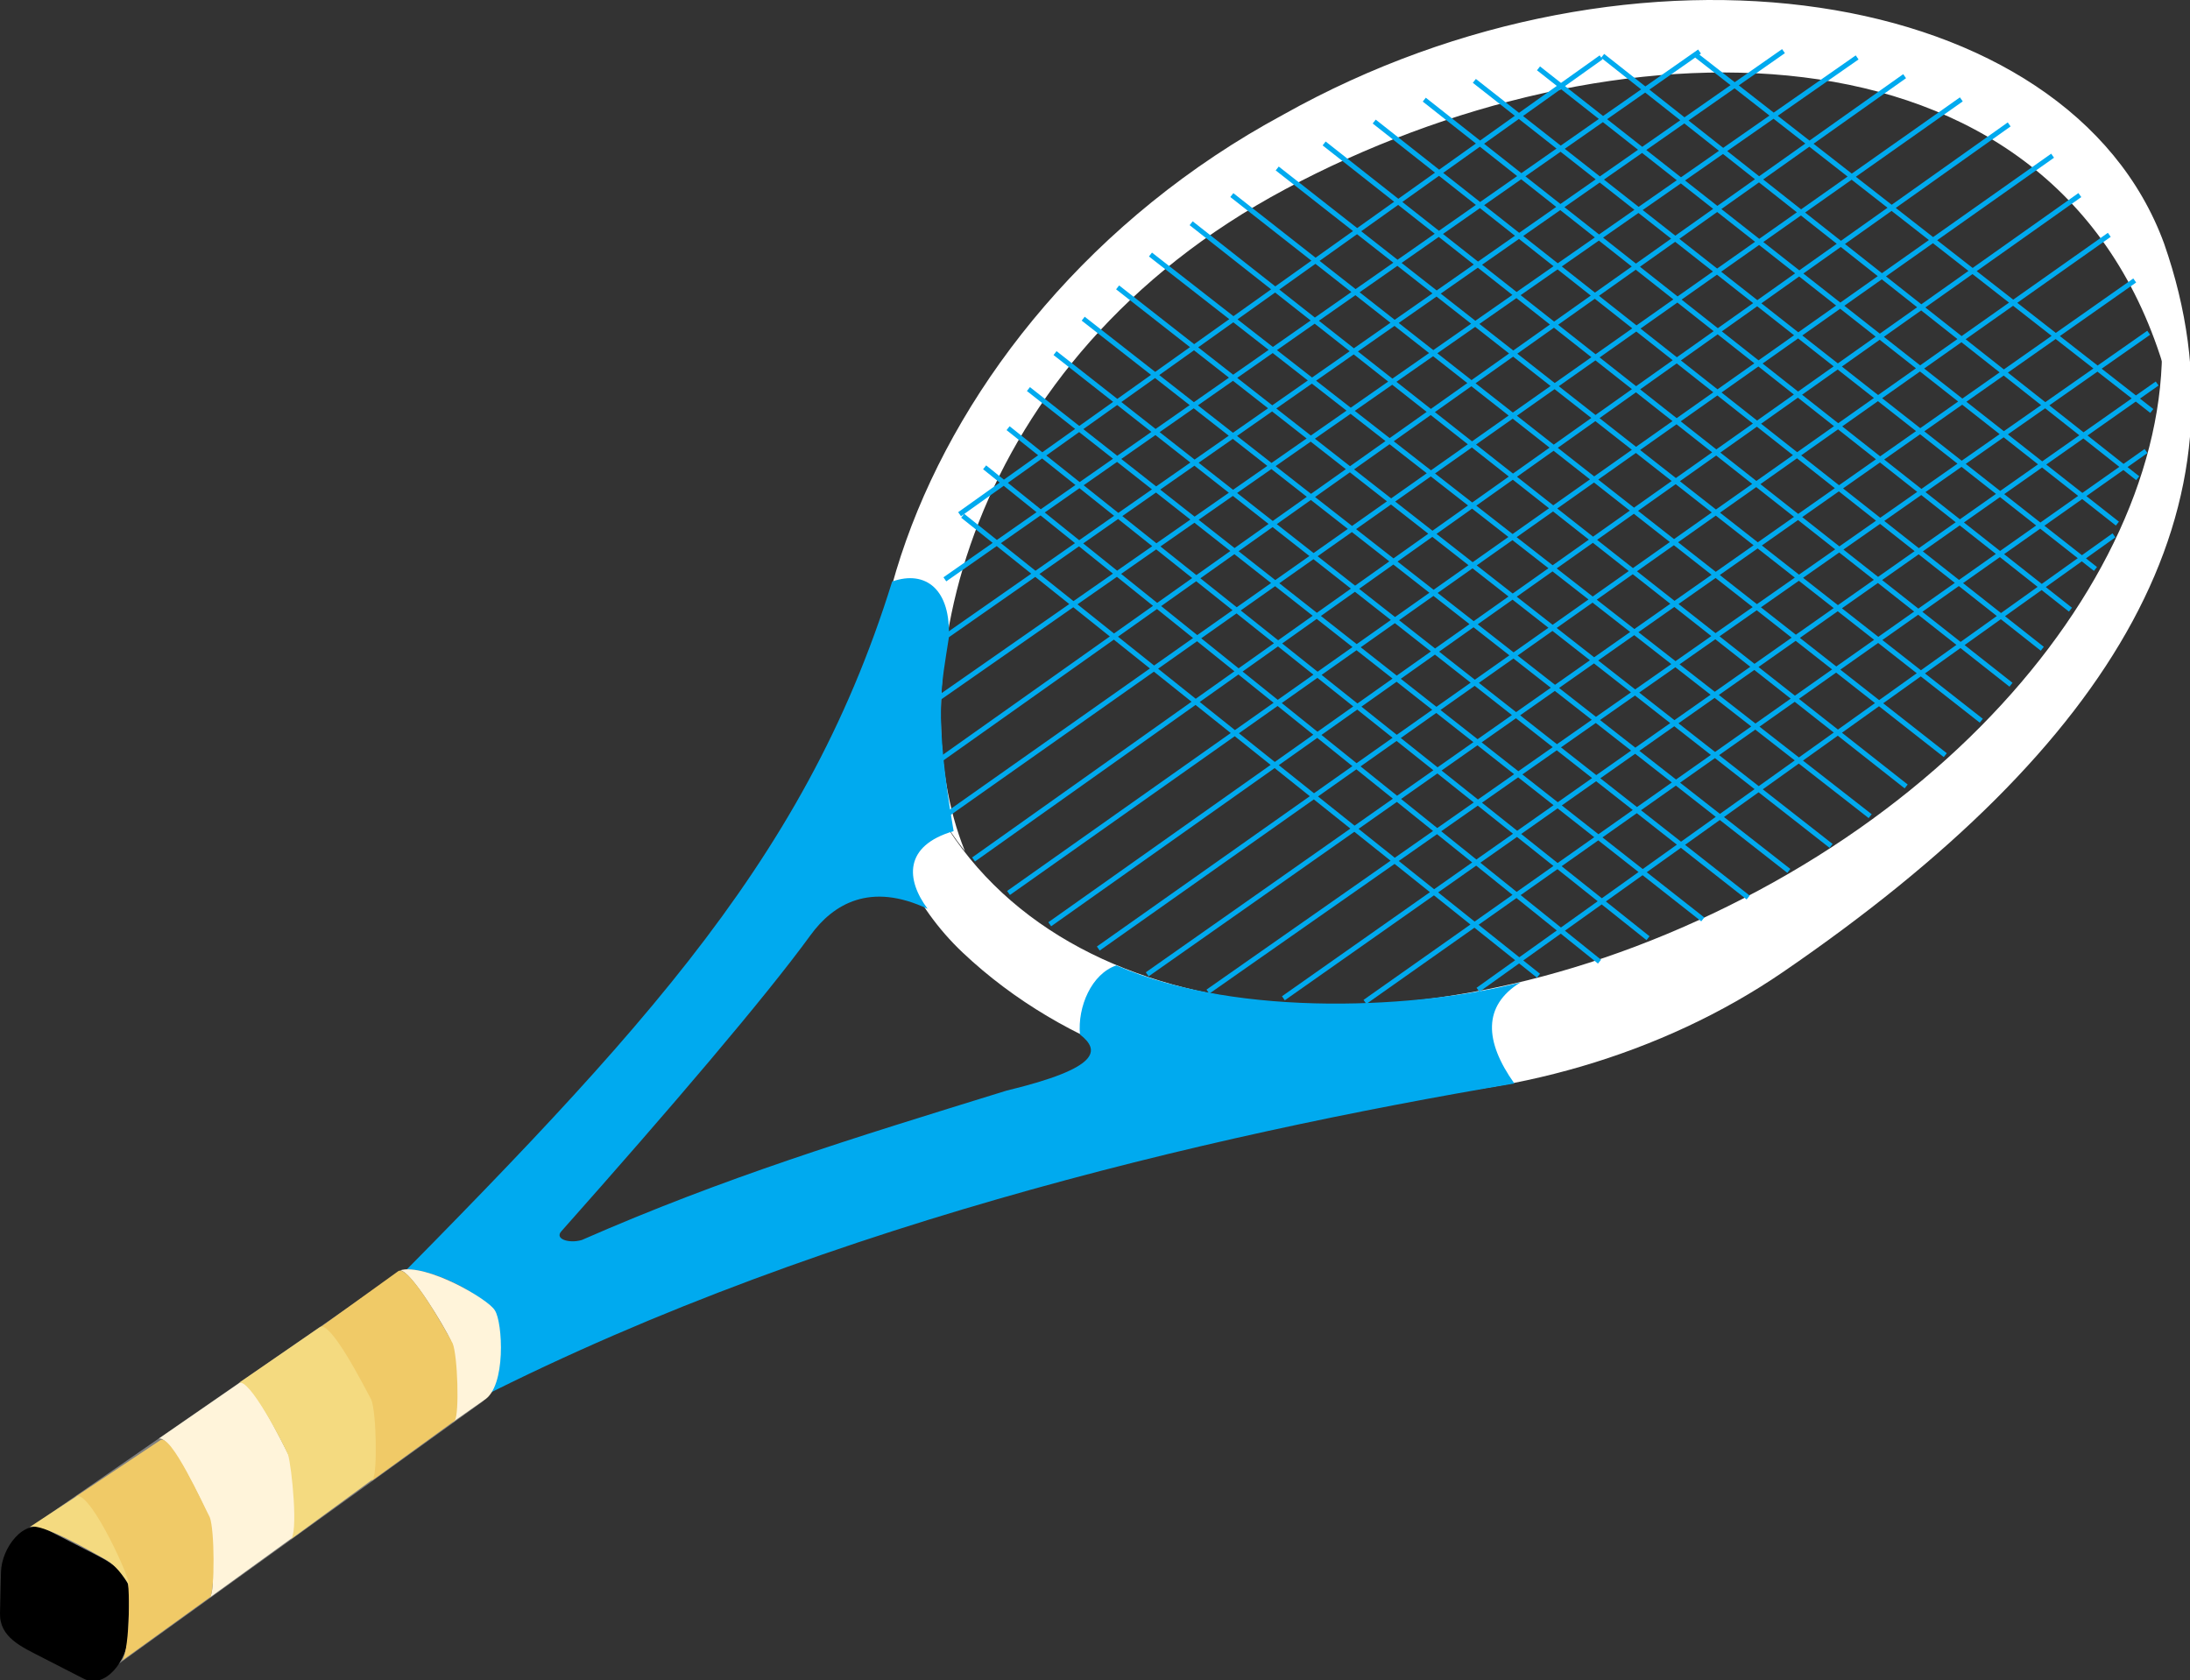 <svg xmlns="http://www.w3.org/2000/svg" viewBox="0 0 593 455"><rect x="0" y="0" width="593" height="455" fill="#333333" stroke="none"/><title>tennis_racket_pink</title><title>Layer 1</title><path d="M348.166 51.16C260.91 97.755 242.822 185.1 261.283 230.507c-45.015-56.493-1.823-150.203 93.797-200.69 86.416-49.39 233.142-41.246 230.538 68.71C555.465 1.342 435.42 4.57 348.166 51.162z" fill="#fff" fill-rule="evenodd"/><path d="M573.908 51.157c33.996 57.815-9.807 142.897-97.837 190.035-88.03 47.14-184.91 40.37-220.95-19.33-33.99-57.816 9.81-142.898 97.84-190.037 88.03-47.138 186.95-38.483 220.95 19.332zm12.08 14.8c24.9 71.33-13.316 135.698-103.188 197.268-65.566 44.918-166.305 47.494-222.16-5.3-53.35-50.467-16.42-171.22 86.855-226.892C442.5-22.277 560.225-4.5 585.988 65.957z" fill="#fff" fill-rule="evenodd"/><path d="M241.574 157.487c-24.368 78.49-71.812 126.125-152.34 207.45 18.63-25.687 41.985 6.5 31.088 18.61 95.885-50.615 206.635-76.08 289.73-90.14-8.075-11.355-8.632-21.04 1.668-27.382-26.265 6.84-75.873 10.02-109.424-4.597-6.753 2.297-10.536 11.21-9.87 18.706 5.46 4.264 5.71 9.037-19.92 15.22-42.247 13.064-76.12 23.414-114.984 40.448-3.53 1.02-7.41-.316-5.516-2.372 29.366-33.06 55.153-63.257 67.468-80.188 6.157-8.466 16.198-14.46 31.71-7.125-5.862-7.86-6.55-17.077 7.033-21.048-5.51-32.33-3.186-39.83-1.314-52.24.657-13.16-6.213-18.57-15.327-15.35z" fill="#00aaef" fill-rule="evenodd"/><path d="M133.527 355.6c-4.03-7.135-22.087-13.907-25.257-11.233L7.157 414.337c-2.61 1.97-6.938 8.626-1.577 6.153 5.182-.87 17.76 1.583 21.053 6.71 4.17 7.154 4.39 22.19 1.07 26.573L130.618 379.6c.705-.7 2.102-1.567 2.315-2.692 4.046-5.725 2.28-18.744.593-21.308z" fill="gray" fill-rule="evenodd"/><path d="M12.365 414.067C6.517 411.07.428 419.124.27 425.694l-.267 11.158c-.157 6.57 5.778 9.095 11.626 12.094l11.01 5.645c5.85 3 11.93-5.05 12.09-11.62l.27-11.16c.16-6.57-5.78-9.09-11.63-12.09l-11.01-5.65z" fill-rule="evenodd"/><path d="M253.553 174.12L482.927 13.85m-231.77 177.32L502.87 15.547M253.45 206.525L515.725 20.63M256.84 220.287L531.08 26.912M263.618 232.75l280.42-199.06M273.084 241.82L555.796 42.165m-271.55 208.13l278.93-197.467M297.39 256.868L571.15 63.594M310.64 263.852L578.03 75.954M327.07 268.542L581.816 90.11M347.51 270.34l236.6-166.486m-328.26 53.03l204.347-142.93m-90.6 257.367l211.498-149.18M311.52 68.93l194.885 152.09M302.625 77.822L495.813 229.07M293.305 86.296l191.07 149.55M285.68 95.616L473.36 243.05M278.476 105.36l182.596 143.62M272.97 115.953l173.275 138.113m-179.63-127.52L433.11 260.418M260.684 139.676L416.59 264.232m-94.053-203.78l193.61 152.518M333.55 52.827l193.19 151.67M345.84 45.625l190.646 149.55M358.548 38.847l185.985 146.585M372.105 32.917l180.9 142.77M385.66 26.984l174.97 138.113M399.22 21.9l168.19 132.18M416.59 18.51l156.75 123.285M433.96 15.122L578.85 129.51M458.954 14.696L582.66 111.29m-322.825 27.96l173.7-123.706m-33.337 252.5L572.414 144.97" fill="none" stroke="#00aaef" stroke-width="1pt"/><path d="M64.83 374.507l-21.907 15.127c2.79-1.553 11.536 16.565 13.028 19.912 1.02 3.174 2.92 22.098.62 23.228l22.82-16.524c1.27-1.83.49-18.21-.87-21.53-1.65-3.08-10.85-22.47-13.68-20.21zm43.46-30.478c2.79-.29 12.26 15.56 13.75 18.91 1.014 3.17 2.614 21.2.32 22.33l8.705-6.11c6.06-3.58 5.045-21.14 2.945-24.28-1.612-3.01-18.715-12.86-25.72-10.87z" fill="#fff4da" fill-rule="evenodd"/><path d="M107.743 344.303L86.56 359.555c2.788-1.554 11.96 15.717 13.45 19.064 1.013 3.17 2.613 21.5.318 22.63l22.815-16.53c1.27-1.84.785-17.61-.573-20.94-1.65-3.08-12.004-21.75-14.828-19.49zm-64.396 45.754L20.47 405.31c2.79-1.554 12.41 18.486 13.9 21.833 1.012 3.175.665 21.65-1.63 22.78L56.903 432.5c1.27-1.835 1.234-18.36-.124-21.683-1.65-3.08-10.61-23.02-13.44-20.76z" fill="#f0ca67" fill-rule="evenodd"/><path d="M86.56 359.43l-21.907 15.077c2.79-1.554 11.836 16.017 13.327 19.364 1.012 3.18 2.912 21.95.617 23.08l22.366-16.37c1.27-1.83.935-18.21-.423-21.53-1.65-3.08-11.157-21.87-13.98-19.61zm-65.667 45.667l-12.92 8.474c2.788-1.55 17.315 6.89 20.864 8.9 2.582 1.56 4.307 3.96 6.25 6.99.21-1.9-10.098-24.71-14.194-24.36z" fill="#f4da80" fill-rule="evenodd"/></svg>
